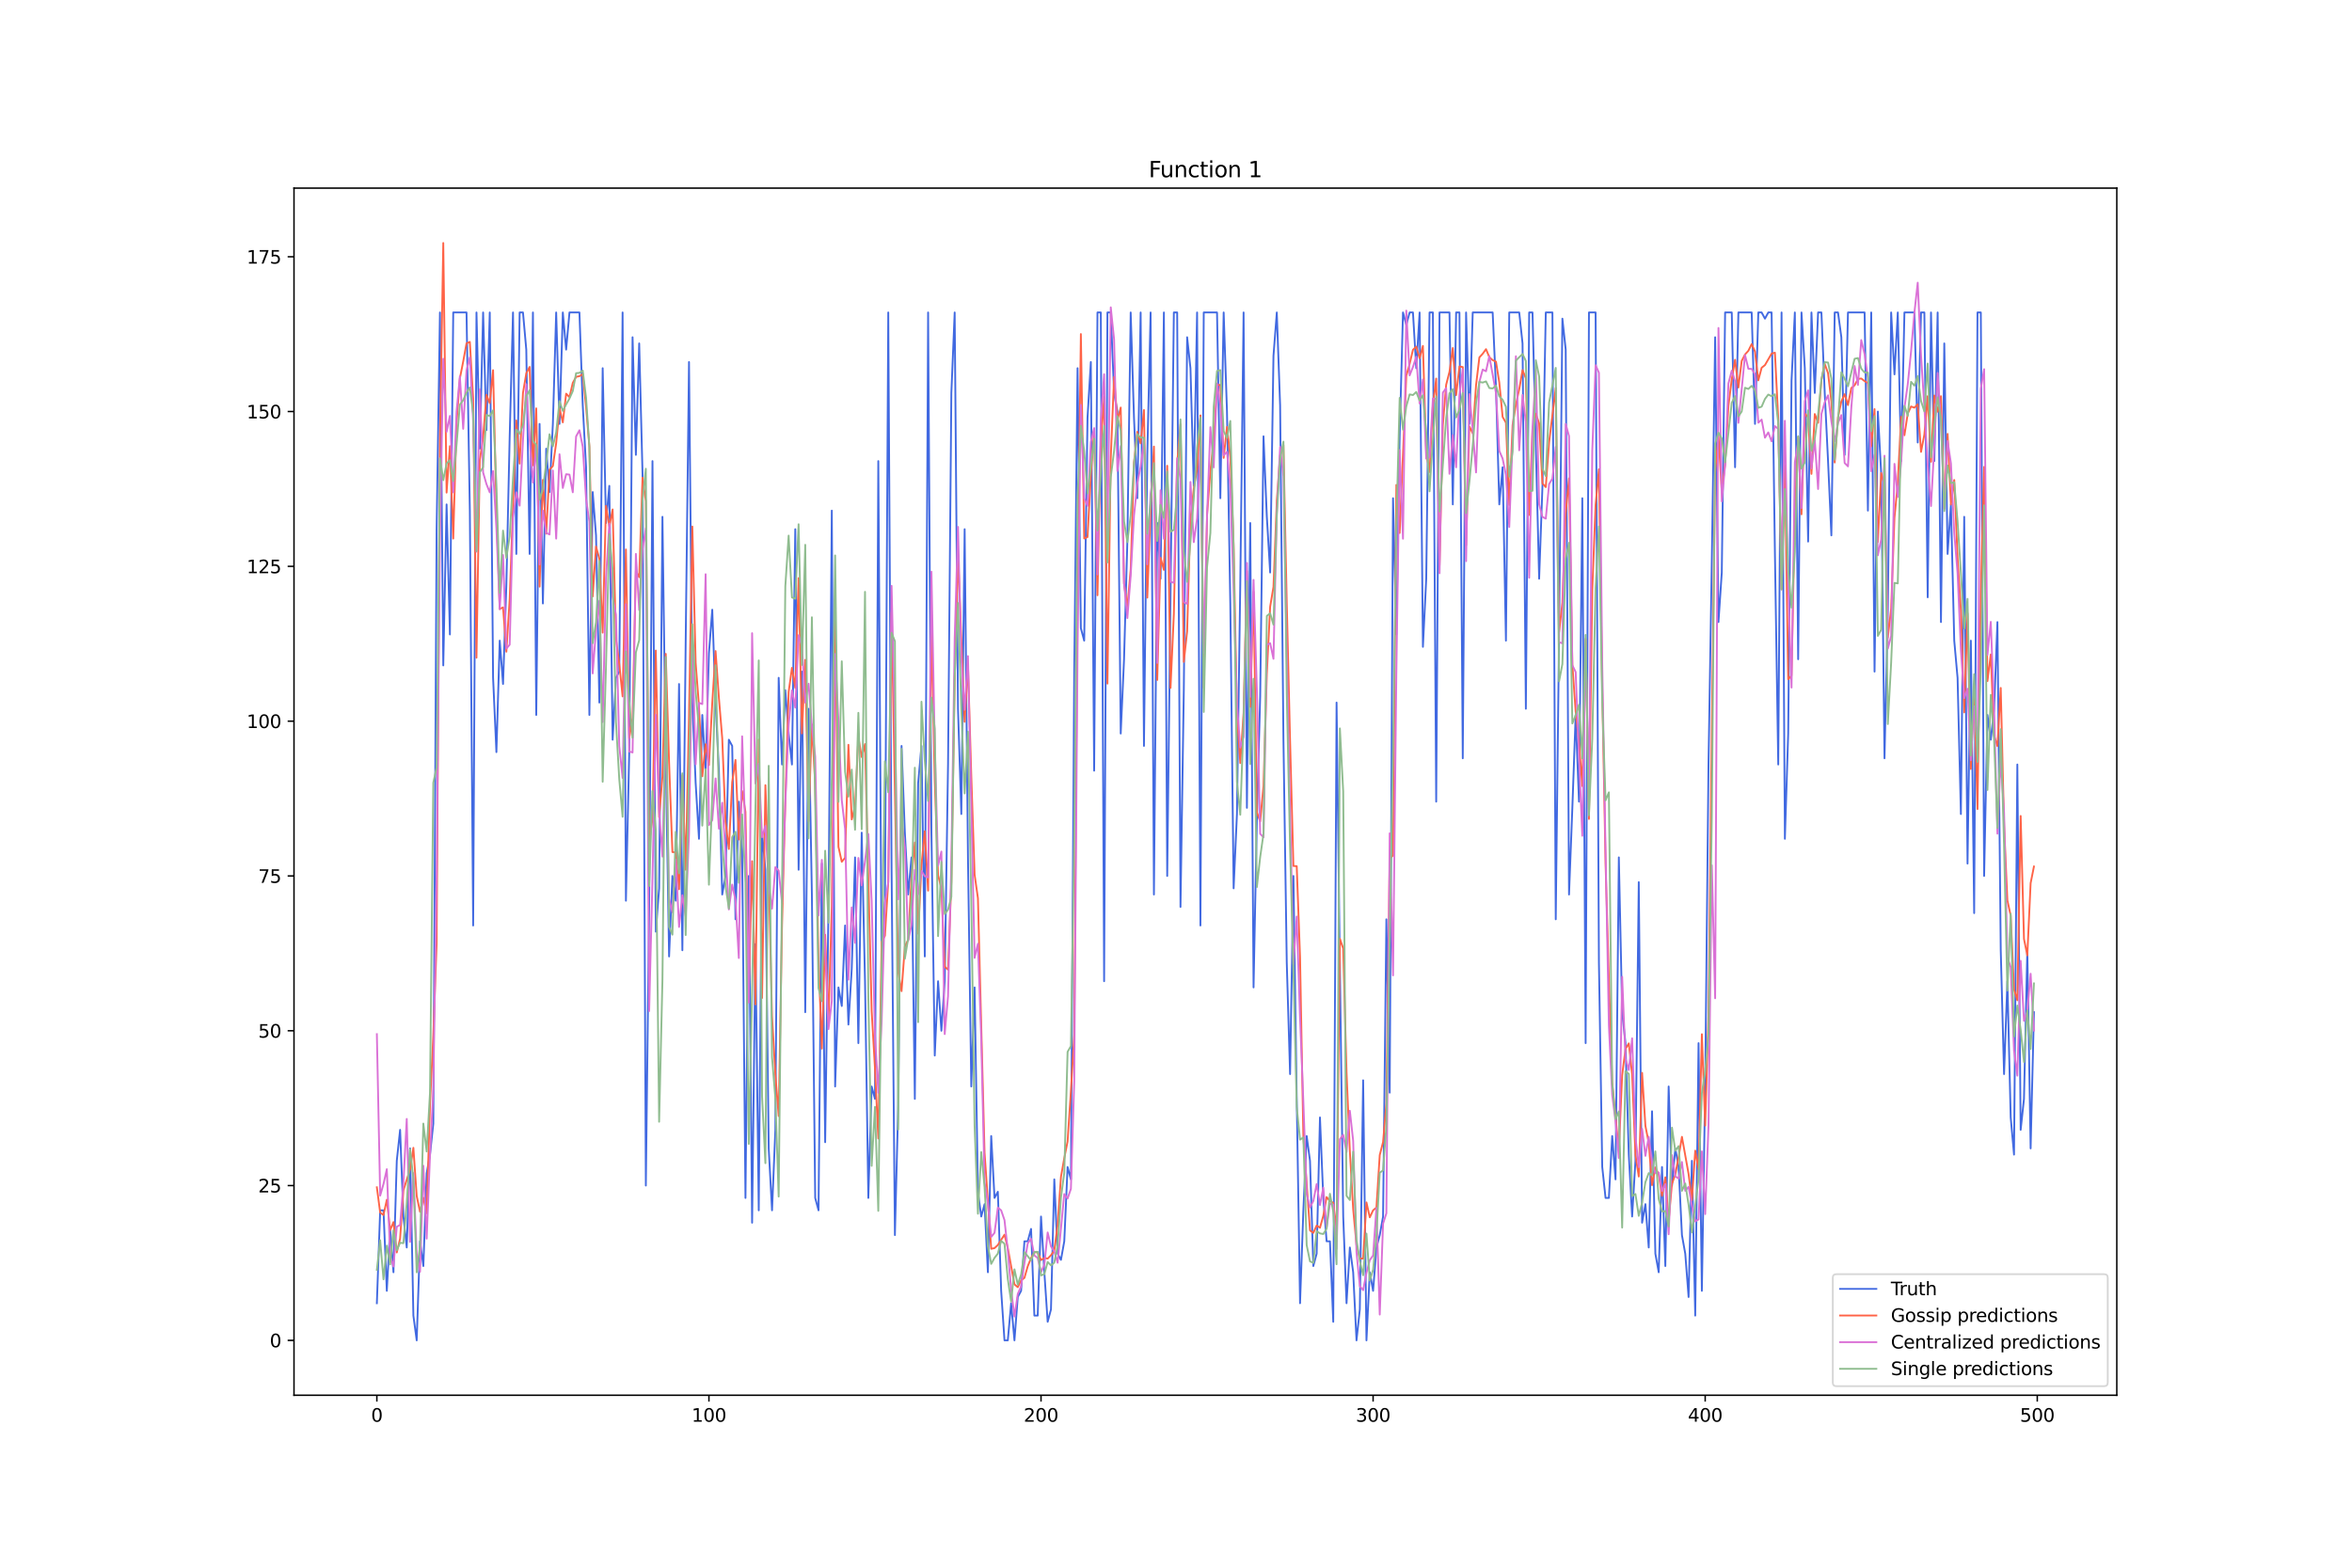 <?xml version="1.0" encoding="utf-8" standalone="no"?>
<!DOCTYPE svg PUBLIC "-//W3C//DTD SVG 1.1//EN"
  "http://www.w3.org/Graphics/SVG/1.1/DTD/svg11.dtd">
<svg xmlns:xlink="http://www.w3.org/1999/xlink" width="1296pt" height="864pt" viewBox="0 0 1296 864" xmlns="http://www.w3.org/2000/svg" version="1.1">
 <defs>
  <style type="text/css">*{stroke-linejoin: round; stroke-linecap: butt}</style>
 </defs>
 <g id="figure_1">
  <g id="patch_1">
   <path d="M 0 864 
L 1296 864 
L 1296 0 
L 0 0 
z
" style="fill: #ffffff"/>
  </g>
  <g id="axes_1">
   <g id="patch_2">
    <path d="M 162 768.96 
L 1166.4 768.96 
L 1166.4 103.68 
L 162 103.68 
z
" style="fill: #ffffff"/>
   </g>
   <g id="matplotlib.axis_1">
    <g id="xtick_1">
     <g id="line2d_1">
      <defs>
       <path id="m2aee70e9f2" d="M 0 0 
L 0 3.5 
" style="stroke: #000000; stroke-width: 0.8"/>
      </defs>
      <g>
       <use xlink:href="#m2aee70e9f2" x="207.655" y="768.96" style="stroke: #000000; stroke-width: 0.8"/>
      </g>
     </g>
     <g id="text_1">
      <!-- 0 -->
      <g transform="translate(204.473 783.558) scale(0.1 -0.1)">
       <defs>
        <path id="DejaVuSans-30" d="M 2034 4250 
Q 1547 4250 1301 3770 
Q 1056 3291 1056 2328 
Q 1056 1369 1301 889 
Q 1547 409 2034 409 
Q 2525 409 2770 889 
Q 3016 1369 3016 2328 
Q 3016 3291 2770 3770 
Q 2525 4250 2034 4250 
z
M 2034 4750 
Q 2819 4750 3233 4129 
Q 3647 3509 3647 2328 
Q 3647 1150 3233 529 
Q 2819 -91 2034 -91 
Q 1250 -91 836 529 
Q 422 1150 422 2328 
Q 422 3509 836 4129 
Q 1250 4750 2034 4750 
z
" transform="scale(0.016)"/>
       </defs>
       <use xlink:href="#DejaVuSans-30"/>
      </g>
     </g>
    </g>
    <g id="xtick_2">
     <g id="line2d_2">
      <g>
       <use xlink:href="#m2aee70e9f2" x="390.639" y="768.96" style="stroke: #000000; stroke-width: 0.8"/>
      </g>
     </g>
     <g id="text_2">
      <!-- 100 -->
      <g transform="translate(381.095 783.558) scale(0.1 -0.1)">
       <defs>
        <path id="DejaVuSans-31" d="M 794 531 
L 1825 531 
L 1825 4091 
L 703 3866 
L 703 4441 
L 1819 4666 
L 2450 4666 
L 2450 531 
L 3481 531 
L 3481 0 
L 794 0 
L 794 531 
z
" transform="scale(0.016)"/>
       </defs>
       <use xlink:href="#DejaVuSans-31"/>
       <use xlink:href="#DejaVuSans-30" x="63.623"/>
       <use xlink:href="#DejaVuSans-30" x="127.246"/>
      </g>
     </g>
    </g>
    <g id="xtick_3">
     <g id="line2d_3">
      <g>
       <use xlink:href="#m2aee70e9f2" x="573.623" y="768.96" style="stroke: #000000; stroke-width: 0.8"/>
      </g>
     </g>
     <g id="text_3">
      <!-- 200 -->
      <g transform="translate(564.079 783.558) scale(0.1 -0.1)">
       <defs>
        <path id="DejaVuSans-32" d="M 1228 531 
L 3431 531 
L 3431 0 
L 469 0 
L 469 531 
Q 828 903 1448 1529 
Q 2069 2156 2228 2338 
Q 2531 2678 2651 2914 
Q 2772 3150 2772 3378 
Q 2772 3750 2511 3984 
Q 2250 4219 1831 4219 
Q 1534 4219 1204 4116 
Q 875 4013 500 3803 
L 500 4441 
Q 881 4594 1212 4672 
Q 1544 4750 1819 4750 
Q 2544 4750 2975 4387 
Q 3406 4025 3406 3419 
Q 3406 3131 3298 2873 
Q 3191 2616 2906 2266 
Q 2828 2175 2409 1742 
Q 1991 1309 1228 531 
z
" transform="scale(0.016)"/>
       </defs>
       <use xlink:href="#DejaVuSans-32"/>
       <use xlink:href="#DejaVuSans-30" x="63.623"/>
       <use xlink:href="#DejaVuSans-30" x="127.246"/>
      </g>
     </g>
    </g>
    <g id="xtick_4">
     <g id="line2d_4">
      <g>
       <use xlink:href="#m2aee70e9f2" x="756.607" y="768.96" style="stroke: #000000; stroke-width: 0.8"/>
      </g>
     </g>
     <g id="text_4">
      <!-- 300 -->
      <g transform="translate(747.063 783.558) scale(0.1 -0.1)">
       <defs>
        <path id="DejaVuSans-33" d="M 2597 2516 
Q 3050 2419 3304 2112 
Q 3559 1806 3559 1356 
Q 3559 666 3084 287 
Q 2609 -91 1734 -91 
Q 1441 -91 1130 -33 
Q 819 25 488 141 
L 488 750 
Q 750 597 1062 519 
Q 1375 441 1716 441 
Q 2309 441 2620 675 
Q 2931 909 2931 1356 
Q 2931 1769 2642 2001 
Q 2353 2234 1838 2234 
L 1294 2234 
L 1294 2753 
L 1863 2753 
Q 2328 2753 2575 2939 
Q 2822 3125 2822 3475 
Q 2822 3834 2567 4026 
Q 2313 4219 1838 4219 
Q 1578 4219 1281 4162 
Q 984 4106 628 3988 
L 628 4550 
Q 988 4650 1302 4700 
Q 1616 4750 1894 4750 
Q 2613 4750 3031 4423 
Q 3450 4097 3450 3541 
Q 3450 3153 3228 2886 
Q 3006 2619 2597 2516 
z
" transform="scale(0.016)"/>
       </defs>
       <use xlink:href="#DejaVuSans-33"/>
       <use xlink:href="#DejaVuSans-30" x="63.623"/>
       <use xlink:href="#DejaVuSans-30" x="127.246"/>
      </g>
     </g>
    </g>
    <g id="xtick_5">
     <g id="line2d_5">
      <g>
       <use xlink:href="#m2aee70e9f2" x="939.591" y="768.96" style="stroke: #000000; stroke-width: 0.8"/>
      </g>
     </g>
     <g id="text_5">
      <!-- 400 -->
      <g transform="translate(930.047 783.558) scale(0.1 -0.1)">
       <defs>
        <path id="DejaVuSans-34" d="M 2419 4116 
L 825 1625 
L 2419 1625 
L 2419 4116 
z
M 2253 4666 
L 3047 4666 
L 3047 1625 
L 3713 1625 
L 3713 1100 
L 3047 1100 
L 3047 0 
L 2419 0 
L 2419 1100 
L 313 1100 
L 313 1709 
L 2253 4666 
z
" transform="scale(0.016)"/>
       </defs>
       <use xlink:href="#DejaVuSans-34"/>
       <use xlink:href="#DejaVuSans-30" x="63.623"/>
       <use xlink:href="#DejaVuSans-30" x="127.246"/>
      </g>
     </g>
    </g>
    <g id="xtick_6">
     <g id="line2d_6">
      <g>
       <use xlink:href="#m2aee70e9f2" x="1122.575" y="768.96" style="stroke: #000000; stroke-width: 0.8"/>
      </g>
     </g>
     <g id="text_6">
      <!-- 500 -->
      <g transform="translate(1113.032 783.558) scale(0.1 -0.1)">
       <defs>
        <path id="DejaVuSans-35" d="M 691 4666 
L 3169 4666 
L 3169 4134 
L 1269 4134 
L 1269 2991 
Q 1406 3038 1543 3061 
Q 1681 3084 1819 3084 
Q 2600 3084 3056 2656 
Q 3513 2228 3513 1497 
Q 3513 744 3044 326 
Q 2575 -91 1722 -91 
Q 1428 -91 1123 -41 
Q 819 9 494 109 
L 494 744 
Q 775 591 1075 516 
Q 1375 441 1709 441 
Q 2250 441 2565 725 
Q 2881 1009 2881 1497 
Q 2881 1984 2565 2268 
Q 2250 2553 1709 2553 
Q 1456 2553 1204 2497 
Q 953 2441 691 2322 
L 691 4666 
z
" transform="scale(0.016)"/>
       </defs>
       <use xlink:href="#DejaVuSans-35"/>
       <use xlink:href="#DejaVuSans-30" x="63.623"/>
       <use xlink:href="#DejaVuSans-30" x="127.246"/>
      </g>
     </g>
    </g>
   </g>
   <g id="matplotlib.axis_2">
    <g id="ytick_1">
     <g id="line2d_7">
      <defs>
       <path id="m7f11274e1b" d="M 0 0 
L -3.5 0 
" style="stroke: #000000; stroke-width: 0.8"/>
      </defs>
      <g>
       <use xlink:href="#m7f11274e1b" x="162" y="738.72" style="stroke: #000000; stroke-width: 0.8"/>
      </g>
     </g>
     <g id="text_7">
      <!-- 0 -->
      <g transform="translate(148.637 742.519) scale(0.1 -0.1)">
       <use xlink:href="#DejaVuSans-30"/>
      </g>
     </g>
    </g>
    <g id="ytick_2">
     <g id="line2d_8">
      <g>
       <use xlink:href="#m7f11274e1b" x="162" y="653.402" style="stroke: #000000; stroke-width: 0.8"/>
      </g>
     </g>
     <g id="text_8">
      <!-- 25 -->
      <g transform="translate(142.275 657.201) scale(0.1 -0.1)">
       <use xlink:href="#DejaVuSans-32"/>
       <use xlink:href="#DejaVuSans-35" x="63.623"/>
      </g>
     </g>
    </g>
    <g id="ytick_3">
     <g id="line2d_9">
      <g>
       <use xlink:href="#m7f11274e1b" x="162" y="568.084" style="stroke: #000000; stroke-width: 0.8"/>
      </g>
     </g>
     <g id="text_9">
      <!-- 50 -->
      <g transform="translate(142.275 571.883) scale(0.1 -0.1)">
       <use xlink:href="#DejaVuSans-35"/>
       <use xlink:href="#DejaVuSans-30" x="63.623"/>
      </g>
     </g>
    </g>
    <g id="ytick_4">
     <g id="line2d_10">
      <g>
       <use xlink:href="#m7f11274e1b" x="162" y="482.766" style="stroke: #000000; stroke-width: 0.8"/>
      </g>
     </g>
     <g id="text_10">
      <!-- 75 -->
      <g transform="translate(142.275 486.565) scale(0.1 -0.1)">
       <defs>
        <path id="DejaVuSans-37" d="M 525 4666 
L 3525 4666 
L 3525 4397 
L 1831 0 
L 1172 0 
L 2766 4134 
L 525 4134 
L 525 4666 
z
" transform="scale(0.016)"/>
       </defs>
       <use xlink:href="#DejaVuSans-37"/>
       <use xlink:href="#DejaVuSans-35" x="63.623"/>
      </g>
     </g>
    </g>
    <g id="ytick_5">
     <g id="line2d_11">
      <g>
       <use xlink:href="#m7f11274e1b" x="162" y="397.448" style="stroke: #000000; stroke-width: 0.8"/>
      </g>
     </g>
     <g id="text_11">
      <!-- 100 -->
      <g transform="translate(135.912 401.247) scale(0.1 -0.1)">
       <use xlink:href="#DejaVuSans-31"/>
       <use xlink:href="#DejaVuSans-30" x="63.623"/>
       <use xlink:href="#DejaVuSans-30" x="127.246"/>
      </g>
     </g>
    </g>
    <g id="ytick_6">
     <g id="line2d_12">
      <g>
       <use xlink:href="#m7f11274e1b" x="162" y="312.129" style="stroke: #000000; stroke-width: 0.8"/>
      </g>
     </g>
     <g id="text_12">
      <!-- 125 -->
      <g transform="translate(135.912 315.929) scale(0.1 -0.1)">
       <use xlink:href="#DejaVuSans-31"/>
       <use xlink:href="#DejaVuSans-32" x="63.623"/>
       <use xlink:href="#DejaVuSans-35" x="127.246"/>
      </g>
     </g>
    </g>
    <g id="ytick_7">
     <g id="line2d_13">
      <g>
       <use xlink:href="#m7f11274e1b" x="162" y="226.811" style="stroke: #000000; stroke-width: 0.8"/>
      </g>
     </g>
     <g id="text_13">
      <!-- 150 -->
      <g transform="translate(135.912 230.611) scale(0.1 -0.1)">
       <use xlink:href="#DejaVuSans-31"/>
       <use xlink:href="#DejaVuSans-35" x="63.623"/>
       <use xlink:href="#DejaVuSans-30" x="127.246"/>
      </g>
     </g>
    </g>
    <g id="ytick_8">
     <g id="line2d_14">
      <g>
       <use xlink:href="#m7f11274e1b" x="162" y="141.493" style="stroke: #000000; stroke-width: 0.8"/>
      </g>
     </g>
     <g id="text_14">
      <!-- 175 -->
      <g transform="translate(135.912 145.293) scale(0.1 -0.1)">
       <use xlink:href="#DejaVuSans-31"/>
       <use xlink:href="#DejaVuSans-37" x="63.623"/>
       <use xlink:href="#DejaVuSans-35" x="127.246"/>
      </g>
     </g>
    </g>
   </g>
   <g id="line2d_15">
    <path d="M 207.655 718.244 
L 209.484 667.053 
L 211.314 667.053 
L 213.144 711.418 
L 214.974 677.291 
L 216.804 701.18 
L 218.634 639.751 
L 220.463 622.687 
L 222.293 670.466 
L 224.123 687.529 
L 225.953 632.926 
L 227.783 725.069 
L 229.613 738.72 
L 231.442 684.116 
L 233.272 697.767 
L 235.102 646.576 
L 236.932 636.338 
L 238.762 619.275 
L 240.592 291.653 
L 242.422 172.208 
L 244.251 366.733 
L 246.081 278.002 
L 247.911 349.669 
L 249.741 172.208 
L 257.06 172.208 
L 258.89 281.415 
L 260.72 510.067 
L 262.55 172.208 
L 264.38 247.288 
L 266.209 172.208 
L 268.039 237.05 
L 269.869 172.208 
L 271.699 373.559 
L 273.529 414.511 
L 275.359 353.082 
L 277.189 376.971 
L 279.018 322.368 
L 280.848 240.462 
L 282.678 172.208 
L 284.508 305.304 
L 286.338 172.208 
L 288.168 172.208 
L 289.997 192.684 
L 291.827 305.304 
L 293.657 172.208 
L 295.487 394.035 
L 297.317 233.637 
L 299.147 332.606 
L 300.976 247.288 
L 302.806 271.177 
L 304.636 233.637 
L 306.466 172.208 
L 308.296 233.637 
L 310.126 172.208 
L 311.956 192.684 
L 313.785 172.208 
L 319.275 172.208 
L 321.105 223.399 
L 322.935 257.526 
L 324.764 394.035 
L 326.594 271.177 
L 328.424 295.066 
L 330.254 387.209 
L 332.084 202.922 
L 333.914 288.24 
L 335.743 267.764 
L 337.573 407.686 
L 339.403 373.559 
L 341.233 370.146 
L 343.063 172.208 
L 344.893 496.417 
L 346.723 414.511 
L 348.552 185.859 
L 350.382 250.7 
L 352.212 189.271 
L 354.042 260.939 
L 355.872 653.402 
L 357.702 499.829 
L 359.531 254.113 
L 361.361 513.48 
L 363.191 489.591 
L 365.021 284.828 
L 366.851 417.924 
L 368.681 527.131 
L 370.51 482.766 
L 372.34 496.417 
L 374.17 376.971 
L 376 523.718 
L 377.83 353.082 
L 379.66 199.51 
L 381.489 387.209 
L 383.319 431.575 
L 385.149 462.289 
L 386.979 394.035 
L 388.809 424.749 
L 390.639 359.908 
L 392.469 336.019 
L 394.298 387.209 
L 396.128 424.749 
L 397.958 493.004 
L 399.788 482.766 
L 401.618 407.686 
L 403.448 411.098 
L 405.277 506.655 
L 407.107 441.813 
L 408.937 469.115 
L 410.767 660.227 
L 412.597 482.766 
L 414.427 673.878 
L 416.256 520.306 
L 418.086 667.053 
L 419.916 458.877 
L 421.746 479.353 
L 423.576 632.926 
L 425.406 667.053 
L 427.236 622.687 
L 429.065 373.559 
L 430.895 421.337 
L 432.725 380.384 
L 434.555 404.273 
L 436.385 421.337 
L 438.215 291.653 
L 440.044 479.353 
L 441.874 370.146 
L 443.704 557.846 
L 445.534 390.622 
L 447.364 493.004 
L 449.194 660.227 
L 451.023 667.053 
L 452.853 475.94 
L 454.683 629.513 
L 456.513 499.829 
L 458.343 281.415 
L 460.173 598.798 
L 462.003 544.195 
L 463.832 554.433 
L 465.662 510.067 
L 467.492 564.671 
L 469.322 533.957 
L 471.152 472.528 
L 472.982 574.909 
L 474.811 458.877 
L 476.641 540.782 
L 478.471 660.227 
L 480.301 598.798 
L 482.131 605.624 
L 483.961 254.113 
L 485.79 530.544 
L 487.62 496.417 
L 489.45 172.208 
L 491.28 479.353 
L 493.11 680.704 
L 494.94 609.036 
L 496.77 411.098 
L 498.599 458.877 
L 500.429 493.004 
L 502.259 472.528 
L 504.089 605.624 
L 505.919 431.575 
L 507.749 411.098 
L 509.578 527.131 
L 511.408 172.208 
L 513.238 458.877 
L 515.068 581.735 
L 516.898 540.782 
L 518.728 568.084 
L 520.557 540.782 
L 522.387 421.337 
L 524.217 216.573 
L 526.047 172.208 
L 527.877 390.622 
L 529.707 448.638 
L 531.536 291.653 
L 533.366 472.528 
L 535.196 598.798 
L 537.026 544.195 
L 538.856 656.815 
L 540.686 670.466 
L 542.516 663.64 
L 544.345 701.18 
L 546.175 626.1 
L 548.005 660.227 
L 549.835 656.815 
L 551.665 711.418 
L 553.495 738.72 
L 555.324 738.72 
L 557.154 718.244 
L 558.984 738.72 
L 560.814 714.831 
L 562.644 711.418 
L 564.474 684.116 
L 566.303 684.116 
L 568.133 677.291 
L 569.963 725.069 
L 571.793 725.069 
L 573.623 670.466 
L 575.453 701.18 
L 577.283 728.482 
L 579.112 721.656 
L 580.942 649.989 
L 582.772 690.942 
L 584.602 694.355 
L 586.432 684.116 
L 588.262 643.164 
L 590.091 649.989 
L 591.921 370.146 
L 593.751 202.922 
L 595.581 346.257 
L 597.411 353.082 
L 599.241 230.224 
L 601.07 199.51 
L 602.9 424.749 
L 604.73 172.208 
L 606.56 172.208 
L 608.39 540.782 
L 610.22 172.208 
L 612.05 172.208 
L 613.879 216.573 
L 615.709 226.811 
L 617.539 404.273 
L 619.369 363.32 
L 621.199 298.479 
L 623.029 172.208 
L 624.858 230.224 
L 626.688 274.59 
L 628.518 172.208 
L 630.348 411.098 
L 632.178 250.7 
L 634.008 172.208 
L 635.837 493.004 
L 637.667 288.24 
L 639.497 318.955 
L 641.327 172.208 
L 643.157 482.766 
L 646.817 172.208 
L 648.646 172.208 
L 650.476 499.829 
L 652.306 380.384 
L 654.136 185.859 
L 655.966 202.922 
L 657.796 267.764 
L 659.625 172.208 
L 661.455 510.067 
L 663.285 172.208 
L 670.604 172.208 
L 672.434 274.59 
L 674.264 172.208 
L 676.094 226.811 
L 677.924 332.606 
L 679.754 489.591 
L 681.583 448.638 
L 683.413 322.368 
L 685.243 172.208 
L 687.073 445.226 
L 688.903 288.24 
L 690.733 544.195 
L 692.563 452.051 
L 694.392 383.797 
L 696.222 240.462 
L 698.052 284.828 
L 699.882 315.542 
L 701.712 196.097 
L 703.542 172.208 
L 705.371 223.399 
L 707.201 407.686 
L 709.031 530.544 
L 710.861 591.973 
L 712.691 482.766 
L 714.521 605.624 
L 716.35 718.244 
L 718.18 667.053 
L 720.01 626.1 
L 721.84 639.751 
L 723.67 697.767 
L 725.5 690.942 
L 727.33 615.862 
L 729.159 660.227 
L 730.989 684.116 
L 732.819 684.116 
L 734.649 728.482 
L 736.479 387.209 
L 738.309 533.957 
L 740.138 670.466 
L 741.968 718.244 
L 743.798 687.529 
L 745.628 701.18 
L 747.458 738.72 
L 749.288 721.656 
L 751.117 595.386 
L 752.947 738.72 
L 754.777 701.18 
L 756.607 711.418 
L 758.437 687.529 
L 760.267 680.704 
L 762.097 670.466 
L 763.926 506.655 
L 765.756 602.211 
L 767.586 274.59 
L 769.416 349.669 
L 771.246 240.462 
L 773.076 172.208 
L 774.905 179.033 
L 776.735 172.208 
L 778.565 172.208 
L 780.395 202.922 
L 782.225 172.208 
L 784.055 356.495 
L 785.884 318.955 
L 787.714 172.208 
L 789.544 172.208 
L 791.374 441.813 
L 793.204 172.208 
L 798.693 172.208 
L 800.523 278.002 
L 802.353 172.208 
L 804.183 172.208 
L 806.013 417.924 
L 807.843 172.208 
L 809.672 233.637 
L 811.502 172.208 
L 822.481 172.208 
L 824.311 213.16 
L 826.141 278.002 
L 827.971 257.526 
L 829.801 353.082 
L 831.63 172.208 
L 837.12 172.208 
L 838.95 189.271 
L 840.78 390.622 
L 842.61 172.208 
L 844.439 172.208 
L 848.099 318.955 
L 849.929 267.764 
L 851.759 172.208 
L 855.418 172.208 
L 857.248 506.655 
L 859.078 349.669 
L 860.908 175.621 
L 862.738 192.684 
L 864.568 493.004 
L 866.397 445.226 
L 868.227 394.035 
L 870.057 441.813 
L 871.887 274.59 
L 873.717 574.909 
L 875.547 172.208 
L 879.206 172.208 
L 881.036 530.544 
L 882.866 643.164 
L 884.696 660.227 
L 886.526 660.227 
L 888.356 626.1 
L 890.185 649.989 
L 892.015 472.528 
L 893.845 557.846 
L 895.675 574.909 
L 897.505 636.338 
L 899.335 670.466 
L 901.164 639.751 
L 902.994 486.178 
L 904.824 673.878 
L 906.654 663.64 
L 908.484 687.529 
L 910.314 612.449 
L 912.144 690.942 
L 913.973 701.18 
L 915.803 643.164 
L 917.633 697.767 
L 919.463 598.798 
L 921.293 653.402 
L 923.123 632.926 
L 924.952 643.164 
L 926.782 680.704 
L 928.612 690.942 
L 930.442 714.831 
L 932.272 639.751 
L 934.102 725.069 
L 935.931 574.909 
L 937.761 711.418 
L 939.591 598.798 
L 941.421 421.337 
L 943.251 308.717 
L 945.081 185.859 
L 946.911 342.844 
L 948.74 315.542 
L 950.57 172.208 
L 954.23 172.208 
L 956.06 257.526 
L 957.89 172.208 
L 965.209 172.208 
L 967.039 233.637 
L 968.869 172.208 
L 970.698 172.208 
L 972.528 175.621 
L 974.358 172.208 
L 976.188 172.208 
L 978.018 305.304 
L 979.848 421.337 
L 981.678 172.208 
L 983.507 462.289 
L 985.337 404.273 
L 987.167 209.748 
L 988.997 172.208 
L 990.827 363.32 
L 992.657 172.208 
L 994.486 202.922 
L 996.316 298.479 
L 998.146 172.208 
L 999.976 216.573 
L 1001.806 172.208 
L 1003.636 172.208 
L 1005.465 216.573 
L 1007.295 254.113 
L 1009.125 295.066 
L 1010.955 172.208 
L 1012.785 172.208 
L 1014.615 185.859 
L 1016.444 250.7 
L 1018.274 172.208 
L 1027.424 172.208 
L 1029.253 281.415 
L 1031.083 172.208 
L 1032.913 370.146 
L 1034.743 226.811 
L 1036.573 260.939 
L 1038.403 417.924 
L 1040.232 336.019 
L 1042.062 172.208 
L 1043.892 206.335 
L 1045.722 172.208 
L 1047.552 254.113 
L 1049.382 172.208 
L 1054.871 172.208 
L 1056.701 243.875 
L 1058.531 172.208 
L 1060.361 172.208 
L 1062.191 329.193 
L 1064.02 172.208 
L 1065.85 254.113 
L 1067.68 172.208 
L 1069.51 342.844 
L 1071.34 189.271 
L 1073.17 305.304 
L 1074.999 278.002 
L 1076.829 353.082 
L 1078.659 373.559 
L 1080.489 448.638 
L 1082.319 284.828 
L 1084.149 475.94 
L 1085.978 353.082 
L 1087.808 503.242 
L 1089.638 172.208 
L 1091.468 172.208 
L 1093.298 482.766 
L 1095.128 394.035 
L 1096.958 407.686 
L 1098.787 390.622 
L 1100.617 342.844 
L 1102.447 523.718 
L 1104.277 591.973 
L 1106.107 540.782 
L 1107.937 615.862 
L 1109.766 636.338 
L 1111.596 421.337 
L 1113.426 622.687 
L 1115.256 605.624 
L 1117.086 523.718 
L 1118.916 632.926 
L 1120.745 557.846 
L 1120.745 557.846 
" clip-path="url(#p5cee9fe322)" style="fill: none; stroke: #4169e1; stroke-linecap: square"/>
   </g>
   <g id="line2d_16">
    <path d="M 207.655 654.346 
L 209.484 668.296 
L 211.314 669.638 
L 213.144 661.204 
L 214.974 677.982 
L 216.804 673.535 
L 218.634 690.275 
L 220.463 682.608 
L 222.293 656.005 
L 225.953 644.421 
L 227.783 632.585 
L 229.613 659.143 
L 231.442 667.845 
L 233.272 660.08 
L 235.102 668.689 
L 236.932 608.924 
L 238.762 570.387 
L 240.592 520.215 
L 242.422 242.42 
L 244.251 133.92 
L 246.081 271.491 
L 247.911 245.857 
L 249.741 296.82 
L 251.571 233.38 
L 253.401 208.552 
L 255.23 199.245 
L 257.06 189.224 
L 258.89 188.432 
L 260.72 219.581 
L 262.55 362.484 
L 264.38 253.38 
L 266.209 241.453 
L 268.039 217.596 
L 269.869 222.174 
L 271.699 204.014 
L 273.529 280.368 
L 275.359 335.657 
L 277.189 334.746 
L 279.018 359.173 
L 280.848 330.119 
L 282.678 278.835 
L 284.508 231.721 
L 286.338 255.524 
L 288.168 216.58 
L 289.997 205.744 
L 291.827 202.215 
L 293.657 256.464 
L 295.487 225.055 
L 297.317 323.325 
L 299.147 264.485 
L 300.976 294.126 
L 302.806 258.865 
L 304.636 256.842 
L 306.466 244.255 
L 308.296 224.946 
L 310.126 232.778 
L 311.956 216.962 
L 313.785 218.873 
L 315.615 211.02 
L 317.445 207.68 
L 319.275 207.31 
L 321.105 206.168 
L 322.935 224.209 
L 324.764 246.1 
L 326.594 328.698 
L 328.424 301.205 
L 330.254 307.954 
L 332.084 348.66 
L 333.914 278.81 
L 335.743 290.175 
L 337.573 280.754 
L 339.403 352.023 
L 341.233 365.954 
L 343.063 383.825 
L 344.893 302.837 
L 346.723 406.727 
L 348.552 395.734 
L 350.382 314.745 
L 352.212 318.12 
L 354.042 263.273 
L 355.872 276.227 
L 357.702 464.079 
L 359.531 451.246 
L 361.361 358.524 
L 363.191 450.35 
L 365.021 427.914 
L 366.851 360.363 
L 368.681 420.21 
L 370.51 469.598 
L 372.34 469.785 
L 374.17 490.096 
L 376 427.29 
L 377.83 479.353 
L 379.66 394.591 
L 381.489 290.186 
L 383.319 365.393 
L 385.149 388.991 
L 386.979 427.852 
L 388.809 410.142 
L 390.639 421.708 
L 392.469 387.395 
L 394.298 358.821 
L 396.128 384.551 
L 397.958 406.811 
L 399.788 452.883 
L 401.618 467.913 
L 403.448 430.991 
L 405.277 418.84 
L 407.107 462.681 
L 408.937 435.969 
L 410.767 447.474 
L 412.597 545.615 
L 414.427 474.621 
L 416.256 553.505 
L 418.086 407.631 
L 419.916 550.016 
L 421.746 432.732 
L 423.576 482.795 
L 425.406 560.135 
L 427.236 591.947 
L 429.065 615.088 
L 430.895 510.207 
L 432.725 441.335 
L 434.555 381.338 
L 436.385 368.075 
L 438.215 379.152 
L 440.044 318.612 
L 441.874 404.211 
L 443.704 363.616 
L 445.534 452.622 
L 447.364 399.31 
L 449.194 432.283 
L 451.023 529.056 
L 452.853 577.926 
L 454.683 515.177 
L 456.513 563.298 
L 458.343 499.478 
L 460.173 341.725 
L 462.003 466.725 
L 463.832 474.943 
L 465.662 472.754 
L 467.492 410.478 
L 469.322 451.616 
L 471.152 443.978 
L 472.982 406.282 
L 474.811 417.218 
L 476.641 410.068 
L 480.301 557.187 
L 482.131 588.84 
L 483.961 627.454 
L 485.79 519.121 
L 487.62 515.717 
L 489.45 485.836 
L 491.28 337.583 
L 494.94 535.727 
L 496.77 546.268 
L 498.599 521.643 
L 500.429 517.95 
L 502.259 483.323 
L 504.089 464.332 
L 505.919 514.602 
L 507.749 476.796 
L 509.578 458.098 
L 511.408 490.865 
L 513.238 345.683 
L 515.068 430.262 
L 516.898 482.362 
L 518.728 489.641 
L 520.557 532.775 
L 522.387 534.397 
L 524.217 485.739 
L 526.047 375.652 
L 527.877 305.612 
L 531.536 397.827 
L 533.366 366.084 
L 535.196 427.393 
L 537.026 482.055 
L 538.856 495.014 
L 542.516 635.26 
L 546.175 688.252 
L 548.005 687.877 
L 549.835 686.154 
L 553.495 680.462 
L 555.324 687.791 
L 558.984 707.837 
L 560.814 709.408 
L 562.644 705.604 
L 564.474 704.3 
L 566.303 697.885 
L 568.133 693.355 
L 569.963 690.207 
L 571.793 690.177 
L 573.623 694.479 
L 575.453 693.299 
L 577.283 693.663 
L 579.112 691.79 
L 580.942 689.184 
L 582.772 675.054 
L 584.602 648.608 
L 586.432 638.298 
L 588.262 629.067 
L 590.091 601.336 
L 591.921 570.271 
L 593.751 322.22 
L 595.581 184.098 
L 597.411 296.782 
L 599.241 296.002 
L 601.07 261.479 
L 602.9 237.459 
L 604.73 328.069 
L 606.56 243.37 
L 608.39 218.538 
L 610.22 376.758 
L 612.05 252.382 
L 613.879 207.721 
L 615.709 231.698 
L 617.539 224.61 
L 619.369 321.658 
L 621.199 334.615 
L 623.029 313.752 
L 624.858 254.801 
L 626.688 237.94 
L 628.518 244.369 
L 630.348 225.978 
L 632.178 329.373 
L 634.008 281.646 
L 635.837 246.111 
L 637.667 374.751 
L 639.497 307.383 
L 641.327 314.087 
L 643.157 256.696 
L 644.987 379.139 
L 646.817 338.432 
L 648.646 255.122 
L 650.476 233.907 
L 652.306 364.778 
L 654.136 347.896 
L 655.966 286.42 
L 657.796 269.257 
L 659.625 258.379 
L 661.455 228.928 
L 663.285 379.02 
L 665.115 283.867 
L 666.945 259.735 
L 668.775 242.625 
L 670.604 212.267 
L 672.434 212.117 
L 674.264 252.366 
L 676.094 235.298 
L 677.924 251.886 
L 679.754 300.153 
L 681.583 392.625 
L 683.413 420.554 
L 685.243 392.756 
L 687.073 314.703 
L 688.903 389.602 
L 690.733 326.134 
L 692.563 447.679 
L 694.392 452.71 
L 696.222 433.06 
L 698.052 371.435 
L 699.882 334.371 
L 701.712 323.452 
L 703.542 275.92 
L 705.371 250.982 
L 707.201 245.357 
L 709.031 332.3 
L 710.861 408.314 
L 712.691 477.256 
L 714.521 477.381 
L 716.35 527.601 
L 718.18 626.791 
L 721.84 678.143 
L 723.67 679.483 
L 725.5 675.436 
L 727.33 676.655 
L 729.159 670.078 
L 730.989 659.722 
L 732.819 661.998 
L 734.649 662.845 
L 736.479 677.912 
L 738.309 517.405 
L 740.138 522.733 
L 741.968 590.916 
L 743.798 634.497 
L 745.628 666.351 
L 747.458 686.246 
L 749.288 693.481 
L 751.117 693.687 
L 752.947 662.679 
L 754.777 670.908 
L 756.607 667.044 
L 758.437 665.489 
L 760.267 636.581 
L 762.097 629.412 
L 763.926 608.102 
L 765.756 473.229 
L 767.586 471.459 
L 769.416 267.253 
L 771.246 293.759 
L 774.905 207.02 
L 776.735 200.596 
L 778.565 192.777 
L 780.395 191.037 
L 782.225 197.409 
L 784.055 190.645 
L 785.884 248.989 
L 787.714 260.194 
L 789.544 223.226 
L 791.374 208.64 
L 793.204 311.591 
L 795.034 234.321 
L 796.864 212.057 
L 798.693 204.918 
L 800.523 191.8 
L 802.353 217.755 
L 804.183 201.966 
L 806.013 202.276 
L 807.843 300.453 
L 809.672 235.006 
L 811.502 238.816 
L 813.332 212.311 
L 815.162 196.982 
L 816.992 194.97 
L 818.822 192.423 
L 820.651 196.858 
L 822.481 198.478 
L 824.311 199.327 
L 826.141 210.783 
L 827.971 229.779 
L 829.801 232.957 
L 831.63 278.334 
L 833.46 234.288 
L 835.29 223.014 
L 837.12 214.47 
L 838.95 204.013 
L 840.78 208.442 
L 842.61 283.803 
L 844.439 236.442 
L 846.269 228.016 
L 848.099 233.332 
L 849.929 266.468 
L 851.759 268.461 
L 853.589 243.644 
L 857.248 213.8 
L 859.078 348.385 
L 860.908 332.11 
L 862.738 282.851 
L 864.568 263.619 
L 866.397 366.091 
L 868.227 392.164 
L 870.057 408.961 
L 871.887 433.228 
L 873.717 352.047 
L 875.547 451.356 
L 877.377 324.994 
L 879.206 278.249 
L 881.036 258.608 
L 882.866 379.87 
L 884.696 476.161 
L 886.526 539.244 
L 888.356 596.395 
L 892.015 634.153 
L 893.845 592.526 
L 895.675 578.135 
L 897.505 575.046 
L 899.335 592.074 
L 901.164 636.578 
L 902.994 648.417 
L 904.824 591.28 
L 906.654 620.484 
L 908.484 629.899 
L 910.314 653.179 
L 912.144 643.41 
L 913.973 647.253 
L 915.803 659.07 
L 917.633 648.823 
L 919.463 672.86 
L 921.293 652.35 
L 923.123 647.3 
L 924.952 637.571 
L 926.782 626.538 
L 930.442 647.01 
L 932.272 661.473 
L 934.102 634.157 
L 935.931 644.522 
L 937.761 569.983 
L 939.591 620.394 
L 941.421 559.033 
L 943.251 400.352 
L 945.081 259.995 
L 946.911 239.864 
L 948.74 270.97 
L 950.57 255.766 
L 952.4 223.641 
L 954.23 209.014 
L 956.06 198.29 
L 957.89 213.586 
L 959.719 198.878 
L 961.549 195.35 
L 963.379 193.331 
L 965.209 189.64 
L 967.039 193.745 
L 968.869 209.641 
L 970.698 202.675 
L 972.528 201.217 
L 976.188 194.856 
L 978.018 194.373 
L 979.848 230.843 
L 981.678 324.779 
L 983.507 256.288 
L 985.337 374.377 
L 987.167 372.312 
L 988.997 283.451 
L 990.827 240.878 
L 992.657 283.445 
L 994.486 227.88 
L 996.316 230.082 
L 998.146 261.189 
L 999.976 228.179 
L 1001.806 233.018 
L 1003.636 209.405 
L 1005.465 200.557 
L 1007.295 205.682 
L 1009.125 221.278 
L 1010.955 254.904 
L 1012.785 229.894 
L 1014.615 221.265 
L 1016.444 217.241 
L 1018.274 223.261 
L 1020.104 213.878 
L 1021.934 212.327 
L 1023.764 208.835 
L 1025.594 208.607 
L 1027.424 210.037 
L 1029.253 211.122 
L 1031.083 246.017 
L 1032.913 225.469 
L 1034.743 298.716 
L 1036.573 260.711 
L 1038.403 267.619 
L 1040.232 351.377 
L 1042.062 335.411 
L 1043.892 285.359 
L 1045.722 266.119 
L 1047.552 229.686 
L 1049.382 239.887 
L 1051.211 227.892 
L 1053.041 224.025 
L 1054.871 224.683 
L 1056.701 222.774 
L 1058.531 249.047 
L 1060.361 239.504 
L 1062.191 218.352 
L 1064.02 254.515 
L 1065.85 217.964 
L 1067.68 226.932 
L 1069.51 218.348 
L 1071.34 280.237 
L 1073.17 239.13 
L 1074.999 278.055 
L 1076.829 264.526 
L 1078.659 307.18 
L 1080.489 336.595 
L 1082.319 392.639 
L 1084.149 338.032 
L 1085.978 423.805 
L 1087.808 377.606 
L 1089.638 445.904 
L 1091.468 325.825 
L 1093.298 257.296 
L 1095.128 375.38 
L 1096.958 360.669 
L 1098.787 405.405 
L 1100.617 411.2 
L 1102.447 379.14 
L 1104.277 454.48 
L 1106.107 496.175 
L 1107.937 504.671 
L 1109.766 545.222 
L 1111.596 551.291 
L 1113.426 449.695 
L 1115.256 517.467 
L 1117.086 526.538 
L 1118.916 486.722 
L 1120.745 477.561 
L 1120.745 477.561 
" clip-path="url(#p5cee9fe322)" style="fill: none; stroke: #ff6347; stroke-linecap: square"/>
   </g>
   <g id="line2d_17">
    <path d="M 207.655 569.934 
L 209.484 658.941 
L 211.314 652.534 
L 213.144 644.374 
L 214.974 692.302 
L 216.804 698.042 
L 218.634 676.121 
L 220.463 675.09 
L 222.293 651.779 
L 224.123 616.68 
L 225.953 684.452 
L 227.783 646.533 
L 229.613 691.02 
L 231.442 700.91 
L 233.272 642.444 
L 235.102 682.66 
L 236.932 637.008 
L 238.762 600.172 
L 240.592 480.429 
L 242.422 298.317 
L 244.251 197.723 
L 246.081 237.991 
L 247.911 229.222 
L 249.741 271.372 
L 251.571 226.887 
L 253.401 207.444 
L 255.23 236.36 
L 257.06 204.058 
L 258.89 196.944 
L 260.72 232.134 
L 262.55 304.047 
L 264.38 214.559 
L 266.209 260.392 
L 268.039 266.783 
L 269.869 271.362 
L 271.699 259.617 
L 273.529 291.154 
L 275.359 335.742 
L 277.189 305.876 
L 279.018 357.454 
L 280.848 355.308 
L 282.678 285.248 
L 284.508 271.316 
L 286.338 278.684 
L 288.168 242.658 
L 289.997 211.77 
L 291.827 242.376 
L 293.657 266.019 
L 295.487 245.579 
L 297.317 311.12 
L 299.147 281.422 
L 300.976 293.641 
L 302.806 294.583 
L 304.636 259.308 
L 306.466 296.852 
L 308.296 250.349 
L 310.126 268.938 
L 311.956 261.351 
L 313.785 261.568 
L 315.615 271.326 
L 317.445 240.526 
L 319.275 237.111 
L 321.105 246.179 
L 322.935 275.033 
L 324.764 287.486 
L 326.594 371.139 
L 328.424 346.999 
L 330.254 331.079 
L 332.084 397.947 
L 333.914 318.57 
L 335.743 288.492 
L 337.573 328.956 
L 339.403 338.665 
L 341.233 411.236 
L 343.063 428.755 
L 344.893 333.009 
L 346.723 414.16 
L 348.552 414.724 
L 350.382 305.25 
L 352.212 336.235 
L 354.042 302.748 
L 355.872 291.107 
L 357.702 557.254 
L 359.531 484.226 
L 361.361 394 
L 363.191 446.969 
L 365.021 472.131 
L 366.851 395.498 
L 368.681 495.402 
L 370.51 502.788 
L 372.34 473.755 
L 374.17 510.876 
L 376 493.397 
L 377.83 504.998 
L 379.66 459.506 
L 381.489 352.351 
L 383.319 421.257 
L 385.149 387.351 
L 386.979 388.047 
L 388.809 316.452 
L 390.639 454.747 
L 392.469 452.066 
L 394.298 429.024 
L 396.128 456.712 
L 397.958 442.385 
L 399.788 469.404 
L 401.618 501.229 
L 403.448 487.495 
L 405.277 496.226 
L 407.107 527.998 
L 408.937 405.815 
L 410.767 460.36 
L 412.597 552.557 
L 414.427 348.954 
L 416.256 431.791 
L 418.086 420.875 
L 419.916 461.409 
L 421.746 455.177 
L 423.576 488.112 
L 425.406 500.794 
L 427.236 477.903 
L 429.065 479.833 
L 430.895 497.457 
L 432.725 443.078 
L 434.555 399.68 
L 436.385 380.48 
L 438.215 389.991 
L 440.044 350.05 
L 441.874 355.911 
L 443.704 387.252 
L 445.534 376.799 
L 447.364 399.854 
L 449.194 416.94 
L 451.023 504.549 
L 452.853 473.893 
L 454.683 523.906 
L 456.513 567.181 
L 458.343 551.678 
L 460.173 360.445 
L 462.003 397.317 
L 463.832 440.982 
L 465.662 456.87 
L 467.492 539.938 
L 469.322 500.103 
L 471.152 519.682 
L 472.982 472.839 
L 474.811 487.975 
L 476.641 474.708 
L 478.471 459.616 
L 480.301 496.584 
L 482.131 569.967 
L 483.961 602.279 
L 485.79 563.356 
L 487.62 497.565 
L 489.45 486.28 
L 491.28 322.876 
L 493.11 399.378 
L 494.94 495.669 
L 496.77 451.582 
L 498.599 467.061 
L 500.429 518.407 
L 502.259 509.624 
L 504.089 479.431 
L 505.919 492.883 
L 507.749 480.033 
L 509.578 482.882 
L 511.408 483.575 
L 513.238 315.073 
L 515.068 410.072 
L 516.898 477.048 
L 518.728 469.308 
L 520.557 569.93 
L 522.387 549.042 
L 524.217 475.294 
L 526.047 351.967 
L 527.877 290.39 
L 529.707 363.676 
L 531.536 391.159 
L 533.366 361.606 
L 537.026 527.896 
L 538.856 520.144 
L 540.686 572.568 
L 542.516 651.382 
L 544.345 663.431 
L 546.175 681.72 
L 548.005 679.455 
L 549.835 665.523 
L 551.665 667.065 
L 553.495 672.428 
L 555.324 689.138 
L 557.154 710.657 
L 558.984 725.616 
L 560.814 713.136 
L 562.644 708.908 
L 564.474 696.149 
L 566.303 685.243 
L 568.133 682.734 
L 569.963 691.877 
L 571.793 693.369 
L 573.623 701.11 
L 575.453 697.144 
L 577.283 679.236 
L 579.112 686.912 
L 580.942 689.767 
L 582.772 695.947 
L 586.432 658.091 
L 588.262 660.538 
L 590.091 655.218 
L 591.921 596.004 
L 593.751 357.78 
L 595.581 223.167 
L 597.411 274.651 
L 599.241 278.832 
L 601.07 243.528 
L 602.9 235.926 
L 604.73 316.616 
L 606.56 231.55 
L 608.39 206.271 
L 610.22 297.389 
L 612.05 169.386 
L 613.879 186.994 
L 615.709 259.591 
L 617.539 245.768 
L 619.369 321.242 
L 621.199 340.644 
L 623.029 317.329 
L 624.858 284.224 
L 626.688 266.221 
L 628.518 257.129 
L 630.348 243.028 
L 632.178 311 
L 634.008 271.974 
L 635.837 259.323 
L 637.667 365.349 
L 639.497 270.182 
L 641.327 296.958 
L 643.157 265.721 
L 644.987 320.585 
L 646.817 321.215 
L 648.646 252.54 
L 650.476 264.062 
L 652.306 331.832 
L 654.136 332.817 
L 655.966 265.606 
L 657.796 298.807 
L 659.625 285.666 
L 661.455 246.217 
L 663.285 359.98 
L 665.115 284.37 
L 666.945 235.412 
L 668.775 257.614 
L 670.604 211.329 
L 672.434 223.465 
L 674.264 250.941 
L 676.094 249.047 
L 677.924 268.609 
L 679.754 325.736 
L 681.583 387.669 
L 683.413 411.891 
L 685.243 406.147 
L 687.073 310.23 
L 688.903 384.065 
L 690.733 319.573 
L 692.563 380.028 
L 694.392 459.53 
L 696.222 461.457 
L 698.052 355.424 
L 699.882 354.502 
L 701.712 363.09 
L 703.542 282.617 
L 705.371 246.279 
L 707.201 262.703 
L 709.031 360.43 
L 712.691 531.45 
L 714.521 505.13 
L 716.35 560.732 
L 718.18 607.284 
L 720.01 658.124 
L 721.84 665.43 
L 723.67 661.892 
L 725.5 652.588 
L 727.33 664.123 
L 729.159 654.547 
L 730.989 676.678 
L 732.819 663.361 
L 734.649 663.967 
L 736.479 688.371 
L 738.309 627.831 
L 740.138 625.419 
L 741.968 634.952 
L 743.798 612.175 
L 745.628 628.777 
L 747.458 690.107 
L 749.288 708.835 
L 751.117 711.059 
L 752.947 701.476 
L 754.777 694.513 
L 756.607 691.892 
L 758.437 665.72 
L 760.267 724.495 
L 762.097 674.397 
L 763.926 668.687 
L 765.756 459.258 
L 767.586 537.572 
L 769.416 371.054 
L 771.246 247.999 
L 773.076 296.911 
L 774.905 171.193 
L 776.735 206.896 
L 778.565 202.257 
L 780.395 196.555 
L 782.225 222.358 
L 784.055 209.125 
L 785.884 252.8 
L 787.714 252.057 
L 789.544 219.62 
L 791.374 219.807 
L 793.204 315.955 
L 795.034 216.415 
L 796.864 213.914 
L 798.693 261.142 
L 800.523 239.815 
L 802.353 257.571 
L 804.183 217.609 
L 806.013 203.501 
L 807.843 309.284 
L 809.672 217.173 
L 811.502 236.974 
L 813.332 260.387 
L 815.162 210.485 
L 816.992 203.662 
L 818.822 204.628 
L 820.651 196.237 
L 824.311 216.682 
L 826.141 248.484 
L 827.971 252.718 
L 829.801 261.695 
L 831.63 290.466 
L 835.29 196.341 
L 837.12 248.175 
L 838.95 217.707 
L 840.78 232.616 
L 842.61 318.425 
L 844.439 236.061 
L 846.269 203.918 
L 848.099 278.016 
L 849.929 284.874 
L 851.759 285.854 
L 853.589 266.771 
L 855.418 263.779 
L 857.248 246.307 
L 859.078 353.95 
L 860.908 354.549 
L 862.738 233.66 
L 864.568 240.357 
L 866.397 366.655 
L 868.227 370.379 
L 870.057 417.471 
L 871.887 460.656 
L 873.717 356.662 
L 875.547 436.946 
L 877.377 248.204 
L 879.206 201.27 
L 881.036 205.413 
L 882.866 365.895 
L 884.696 468.955 
L 886.526 565.199 
L 888.356 603.482 
L 890.185 618.052 
L 892.015 638.212 
L 893.845 538.33 
L 895.675 583.408 
L 897.505 589.731 
L 899.335 572.246 
L 901.164 626.264 
L 902.994 643.262 
L 904.824 622.089 
L 906.654 637.038 
L 908.484 626.501 
L 910.314 640.932 
L 912.144 646.614 
L 913.973 646.208 
L 915.803 656.404 
L 917.633 652.606 
L 919.463 680.257 
L 921.293 636.65 
L 923.123 648.341 
L 924.952 649.52 
L 926.782 640.406 
L 928.612 656.292 
L 930.442 654.096 
L 932.272 664.346 
L 934.102 673.185 
L 935.931 672.036 
L 937.761 634.541 
L 939.591 669.119 
L 941.421 620.545 
L 943.251 476.901 
L 945.081 550.182 
L 946.911 180.765 
L 948.74 276.316 
L 950.57 256.385 
L 952.4 211.313 
L 954.23 204.267 
L 956.06 210.192 
L 957.89 233.034 
L 961.549 195.626 
L 963.379 203.236 
L 965.209 203.325 
L 967.039 206.231 
L 968.869 232.973 
L 970.698 231.248 
L 972.528 241.232 
L 974.358 238.295 
L 976.188 243.251 
L 978.018 234.856 
L 979.848 236.418 
L 981.678 311.282 
L 983.507 231.915 
L 985.337 323.211 
L 987.167 378.948 
L 988.997 254.702 
L 990.827 243.677 
L 992.657 279.992 
L 994.486 221.08 
L 996.316 215.117 
L 998.146 258.183 
L 999.976 242.533 
L 1001.806 269.523 
L 1003.636 228.129 
L 1005.465 221.648 
L 1007.295 217.879 
L 1009.125 232.178 
L 1010.955 243.194 
L 1012.785 233.106 
L 1014.615 228.757 
L 1016.444 255.192 
L 1018.274 257.039 
L 1020.104 224.869 
L 1021.934 201.72 
L 1023.764 212.159 
L 1025.594 187.408 
L 1027.424 195.186 
L 1029.253 208.164 
L 1031.083 259.736 
L 1032.913 250.596 
L 1034.743 306.067 
L 1036.573 297.293 
L 1038.403 251.159 
L 1040.232 357.508 
L 1042.062 350.548 
L 1043.892 255.644 
L 1045.722 273.911 
L 1047.552 255.008 
L 1049.382 224.736 
L 1051.211 211.775 
L 1053.041 193.644 
L 1054.871 172.328 
L 1056.701 155.785 
L 1058.531 195.906 
L 1060.361 224.372 
L 1062.191 256.31 
L 1064.02 278.894 
L 1065.85 245.542 
L 1067.68 205.565 
L 1069.51 232.76 
L 1071.34 280.423 
L 1073.17 243.035 
L 1074.999 255.365 
L 1076.829 293.774 
L 1078.659 315.877 
L 1080.489 358.13 
L 1082.319 384.78 
L 1084.149 379.587 
L 1085.978 419.002 
L 1087.808 389.205 
L 1089.638 412.435 
L 1091.468 214.149 
L 1093.298 203.454 
L 1095.128 360.924 
L 1096.958 342.714 
L 1098.787 390.61 
L 1100.617 459.476 
L 1102.447 418.582 
L 1104.277 447.567 
L 1106.107 527.589 
L 1107.937 533.027 
L 1109.766 578.968 
L 1111.596 592.846 
L 1113.426 529.545 
L 1115.256 562.647 
L 1117.086 557.451 
L 1118.916 536.661 
L 1120.745 567.971 
L 1120.745 567.971 
" clip-path="url(#p5cee9fe322)" style="fill: none; stroke: #da70d6; stroke-linecap: square"/>
   </g>
   <g id="line2d_18">
    <path d="M 207.655 699.833 
L 209.484 683.525 
L 211.314 705.078 
L 213.144 686.496 
L 214.974 696.839 
L 216.804 678.021 
L 218.634 689.091 
L 220.463 684.902 
L 222.293 685.164 
L 224.123 663.068 
L 225.953 633.373 
L 227.783 649.643 
L 229.613 701.239 
L 231.442 686.545 
L 233.272 619.229 
L 235.102 634.629 
L 236.932 602.345 
L 238.762 431.386 
L 240.592 422.832 
L 242.422 252.658 
L 244.251 264.639 
L 246.081 255.397 
L 247.911 253.593 
L 249.741 265.174 
L 251.571 245.057 
L 253.401 223.043 
L 255.23 220.537 
L 257.06 216.41 
L 258.89 213.519 
L 260.72 227.98 
L 262.55 303.795 
L 264.38 260.267 
L 266.209 257.52 
L 268.039 228.656 
L 269.869 229.296 
L 271.699 226.136 
L 273.529 267.094 
L 275.359 326.814 
L 277.189 292.425 
L 279.018 307.485 
L 280.848 295.564 
L 282.678 263.425 
L 284.508 236.866 
L 286.338 239.079 
L 288.168 234.33 
L 289.997 218.297 
L 291.827 215.09 
L 293.657 242.916 
L 295.487 245.134 
L 297.317 275.408 
L 299.147 269.361 
L 300.976 255.112 
L 302.806 239.32 
L 304.636 246.001 
L 306.466 238.225 
L 308.296 221.046 
L 310.126 226.459 
L 311.956 222.885 
L 313.785 219.623 
L 315.615 215.547 
L 317.445 205.678 
L 319.275 205.497 
L 321.105 204.225 
L 322.935 219.164 
L 324.764 246.349 
L 326.594 354.473 
L 328.424 342.926 
L 330.254 309.103 
L 332.084 430.85 
L 333.914 367.471 
L 335.743 294.424 
L 337.573 314.076 
L 339.403 397.851 
L 341.233 429.544 
L 343.063 450.168 
L 344.893 358.98 
L 346.723 386.718 
L 348.552 406.599 
L 350.382 359.534 
L 352.212 352.825 
L 354.042 275.557 
L 355.872 258.344 
L 357.702 488.341 
L 359.531 435.95 
L 361.361 457.708 
L 363.191 618.243 
L 365.021 540.035 
L 366.851 362.077 
L 368.681 510.86 
L 370.51 515.123 
L 372.34 458.434 
L 374.17 481.339 
L 376 426.181 
L 377.83 515.342 
L 379.66 425.025 
L 381.489 344.025 
L 383.319 380.959 
L 385.149 402.15 
L 386.979 455.033 
L 388.809 423.903 
L 390.639 487.595 
L 392.469 438.019 
L 394.298 366.683 
L 396.128 438.122 
L 397.958 464.774 
L 399.788 488.304 
L 401.618 500.749 
L 403.448 461.375 
L 405.277 458.394 
L 407.107 486.558 
L 408.937 448.867 
L 410.767 486.393 
L 412.597 630.451 
L 414.427 546.424 
L 416.256 445.859 
L 418.086 363.974 
L 419.916 604.162 
L 421.746 641.066 
L 423.576 422.06 
L 425.406 582.747 
L 427.236 605.346 
L 429.065 659.46 
L 432.725 323.195 
L 434.555 295.184 
L 436.385 329.276 
L 438.215 329.987 
L 440.044 288.924 
L 441.874 366.454 
L 443.704 300.255 
L 445.534 462.058 
L 447.364 340.187 
L 451.023 544.602 
L 452.853 551.738 
L 454.683 468.855 
L 456.513 508.495 
L 458.343 428.288 
L 460.173 306.119 
L 462.003 441.928 
L 463.832 364.457 
L 465.662 425.311 
L 467.492 439.074 
L 469.322 424.136 
L 471.152 457.288 
L 472.982 392.862 
L 474.811 457.021 
L 476.641 326.171 
L 478.471 549.657 
L 480.301 642.552 
L 482.131 610.001 
L 483.961 667.343 
L 485.79 534.025 
L 487.62 419.554 
L 489.45 436.69 
L 491.28 348.7 
L 493.11 353.382 
L 494.94 622.539 
L 496.77 412.692 
L 498.599 528.396 
L 500.429 517.12 
L 502.259 495.206 
L 504.089 423.101 
L 505.919 563.348 
L 507.749 386.729 
L 509.578 419.336 
L 511.408 441.452 
L 513.238 384.435 
L 515.068 401.733 
L 516.898 515.941 
L 518.728 475.021 
L 520.557 503.767 
L 522.387 501.331 
L 524.217 494.2 
L 526.047 372.972 
L 527.877 332.354 
L 529.707 390.967 
L 531.536 437.287 
L 533.366 403.231 
L 535.196 496.131 
L 537.026 620.435 
L 538.856 668.928 
L 540.686 634.944 
L 542.516 654.362 
L 544.345 686.744 
L 546.175 696.577 
L 548.005 693.243 
L 549.835 690.897 
L 551.665 683.889 
L 553.495 685.476 
L 555.324 704.907 
L 557.154 717.373 
L 558.984 699.564 
L 560.814 707.96 
L 562.644 702.435 
L 564.474 690.061 
L 568.133 694.605 
L 569.963 689.998 
L 571.793 689.908 
L 573.623 702.916 
L 575.453 702.217 
L 577.283 695.505 
L 579.112 697.396 
L 580.942 695.867 
L 582.772 686.472 
L 584.602 660.043 
L 586.432 646.419 
L 588.262 579.706 
L 590.091 576.542 
L 591.921 461.686 
L 593.751 273.336 
L 595.581 234.656 
L 597.411 248.528 
L 599.241 271.963 
L 602.9 241.818 
L 604.73 292.372 
L 606.56 260.433 
L 608.39 234.767 
L 610.22 309.995 
L 612.05 263.015 
L 613.879 248.592 
L 615.709 229.307 
L 617.539 237.409 
L 619.369 287.244 
L 621.199 298.785 
L 623.029 284.092 
L 624.858 255.632 
L 626.688 239.239 
L 628.518 241.119 
L 630.348 241.238 
L 632.178 294.111 
L 634.008 277.199 
L 635.837 255.242 
L 637.667 298.15 
L 639.497 278.22 
L 641.327 285.415 
L 643.157 259.835 
L 644.987 293.055 
L 646.817 292.05 
L 648.646 272.527 
L 650.476 231.144 
L 652.306 303.911 
L 654.136 320.676 
L 655.966 298.644 
L 657.796 274.603 
L 659.625 246.557 
L 661.455 230.136 
L 663.285 392.389 
L 665.115 312.508 
L 666.945 293.744 
L 668.775 224.136 
L 670.604 204.454 
L 672.434 203.961 
L 674.264 237.592 
L 676.094 241.347 
L 677.924 232.003 
L 679.754 302.971 
L 681.583 430.942 
L 683.413 449.049 
L 685.243 397.276 
L 687.073 320.271 
L 688.903 421.13 
L 690.733 374.088 
L 692.563 488.891 
L 694.392 472.352 
L 696.222 459.449 
L 698.052 339.455 
L 699.882 338.02 
L 701.712 344.25 
L 703.542 284.001 
L 705.371 253.072 
L 707.201 243.414 
L 709.031 382.801 
L 710.861 467.277 
L 712.691 534.941 
L 714.521 609.946 
L 716.35 628.128 
L 718.18 626.844 
L 720.01 686.219 
L 721.84 695.195 
L 723.67 695.993 
L 725.5 678.499 
L 727.33 679.76 
L 729.159 680.118 
L 730.989 677.119 
L 732.819 657.936 
L 734.649 667.874 
L 736.479 696.768 
L 738.309 401.45 
L 740.138 436.27 
L 741.968 659.071 
L 743.798 661.368 
L 745.628 634.719 
L 747.458 683.143 
L 749.288 695.054 
L 751.117 702.856 
L 752.947 679.862 
L 754.777 705.751 
L 756.607 699.765 
L 758.437 680.654 
L 760.267 646.312 
L 762.097 645.009 
L 763.926 620.322 
L 767.586 413.344 
L 769.416 289.838 
L 771.246 219.297 
L 773.076 236.775 
L 774.905 223.932 
L 776.735 217.363 
L 778.565 217.727 
L 780.395 216.026 
L 782.225 220.74 
L 784.055 217.792 
L 785.884 238.232 
L 787.714 270.799 
L 789.544 242.391 
L 791.374 218.482 
L 793.204 281.918 
L 796.864 230.606 
L 798.693 216.761 
L 800.523 214.448 
L 802.353 230.102 
L 804.183 225.845 
L 806.013 216.622 
L 807.843 282.853 
L 809.672 265.431 
L 811.502 245.68 
L 813.332 222.269 
L 815.162 210.466 
L 816.992 210.84 
L 818.822 210.192 
L 820.651 213.858 
L 822.481 214.081 
L 824.311 212.551 
L 826.141 218.439 
L 827.971 220.318 
L 829.801 224.165 
L 831.63 262.71 
L 833.46 248.839 
L 835.29 198.79 
L 837.12 196.857 
L 838.95 195.111 
L 840.78 198.93 
L 842.61 270.715 
L 844.439 270.475 
L 846.269 198.542 
L 848.099 207.449 
L 849.929 258.234 
L 851.759 262.39 
L 853.589 221.83 
L 857.248 202.744 
L 859.078 375.542 
L 860.908 365.962 
L 862.738 307.88 
L 864.568 299.162 
L 866.397 398.73 
L 868.227 394.171 
L 870.057 388.381 
L 871.887 418 
L 873.717 349.921 
L 875.547 449.383 
L 877.377 407.219 
L 879.206 324.052 
L 881.036 290.135 
L 882.866 386.746 
L 884.696 441.127 
L 886.526 436.674 
L 888.356 597.201 
L 890.185 616.719 
L 892.015 612.545 
L 893.845 676.556 
L 895.675 590.347 
L 897.505 591.855 
L 899.335 659.19 
L 901.164 658.043 
L 902.994 670.107 
L 904.824 662.775 
L 906.654 651.536 
L 908.484 646.531 
L 910.314 647.735 
L 912.144 634.55 
L 913.973 660.82 
L 915.803 667.604 
L 917.633 667.517 
L 919.463 675.95 
L 921.293 621.47 
L 923.123 634.236 
L 924.952 631.675 
L 926.782 656.318 
L 928.612 652.278 
L 930.442 663.931 
L 932.272 679.229 
L 935.931 649.814 
L 937.761 602.496 
L 939.591 590.36 
L 941.421 570.216 
L 943.251 450.346 
L 945.081 244.446 
L 946.911 238.418 
L 948.74 241.74 
L 950.57 254.805 
L 954.23 222.013 
L 956.06 218.309 
L 957.89 229.475 
L 959.719 226.757 
L 961.549 213.692 
L 963.379 214.383 
L 965.209 212.643 
L 967.039 215.144 
L 968.869 224.768 
L 970.698 224.124 
L 972.528 219.886 
L 974.358 217.448 
L 976.188 218.33 
L 978.018 217.292 
L 979.848 233.172 
L 981.678 324.823 
L 983.507 269.545 
L 985.337 314.159 
L 987.167 334.891 
L 988.997 304.266 
L 990.827 240.394 
L 992.657 258.207 
L 994.486 254.852 
L 996.316 226.124 
L 998.146 248.429 
L 999.976 241.775 
L 1001.806 228.386 
L 1003.636 209.328 
L 1005.465 199.575 
L 1007.295 199.809 
L 1009.125 208.578 
L 1010.955 253.34 
L 1012.785 231.758 
L 1014.615 205.131 
L 1016.444 208.728 
L 1018.274 212.872 
L 1021.934 197.725 
L 1023.764 197.343 
L 1025.594 203.175 
L 1027.424 205.309 
L 1029.253 205.374 
L 1031.083 237.661 
L 1032.913 229.279 
L 1034.743 350.457 
L 1036.573 347.068 
L 1038.403 252.521 
L 1040.232 399.067 
L 1042.062 365.189 
L 1043.892 321.257 
L 1045.722 321.533 
L 1047.552 236.115 
L 1049.382 223.667 
L 1051.211 229.141 
L 1053.041 210.429 
L 1054.871 212.55 
L 1056.701 207.25 
L 1058.531 221.029 
L 1060.361 226.762 
L 1062.191 200.333 
L 1064.02 252.007 
L 1065.85 233.96 
L 1067.68 219.02 
L 1069.51 231.088 
L 1071.34 281.694 
L 1073.17 256.565 
L 1074.999 266.246 
L 1076.829 265.81 
L 1078.659 287.395 
L 1080.489 315.697 
L 1082.319 346.361 
L 1084.149 330.02 
L 1085.978 416.443 
L 1087.808 371.554 
L 1089.638 419.897 
L 1091.468 368.253 
L 1093.298 278.519 
L 1095.128 435.394 
L 1096.958 382.951 
L 1098.787 407.818 
L 1100.617 456.334 
L 1102.447 401.883 
L 1104.277 466.133 
L 1106.107 545.905 
L 1107.937 503.658 
L 1109.766 571.291 
L 1111.596 554.186 
L 1113.426 567.453 
L 1115.256 585.34 
L 1117.086 556.818 
L 1118.916 578.139 
L 1120.745 541.975 
L 1120.745 541.975 
" clip-path="url(#p5cee9fe322)" style="fill: none; stroke: #8fbc8f; stroke-linecap: square"/>
   </g>
   <g id="patch_3">
    <path d="M 162 768.96 
L 162 103.68 
" style="fill: none; stroke: #000000; stroke-width: 0.8; stroke-linejoin: miter; stroke-linecap: square"/>
   </g>
   <g id="patch_4">
    <path d="M 1166.4 768.96 
L 1166.4 103.68 
" style="fill: none; stroke: #000000; stroke-width: 0.8; stroke-linejoin: miter; stroke-linecap: square"/>
   </g>
   <g id="patch_5">
    <path d="M 162 768.96 
L 1166.4 768.96 
" style="fill: none; stroke: #000000; stroke-width: 0.8; stroke-linejoin: miter; stroke-linecap: square"/>
   </g>
   <g id="patch_6">
    <path d="M 162 103.68 
L 1166.4 103.68 
" style="fill: none; stroke: #000000; stroke-width: 0.8; stroke-linejoin: miter; stroke-linecap: square"/>
   </g>
   <g id="text_15">
    <!-- Function 1 -->
    <g transform="translate(632.958 97.68) scale(0.12 -0.12)">
     <defs>
      <path id="DejaVuSans-46" d="M 628 4666 
L 3309 4666 
L 3309 4134 
L 1259 4134 
L 1259 2759 
L 3109 2759 
L 3109 2228 
L 1259 2228 
L 1259 0 
L 628 0 
L 628 4666 
z
" transform="scale(0.016)"/>
      <path id="DejaVuSans-75" d="M 544 1381 
L 544 3500 
L 1119 3500 
L 1119 1403 
Q 1119 906 1312 657 
Q 1506 409 1894 409 
Q 2359 409 2629 706 
Q 2900 1003 2900 1516 
L 2900 3500 
L 3475 3500 
L 3475 0 
L 2900 0 
L 2900 538 
Q 2691 219 2414 64 
Q 2138 -91 1772 -91 
Q 1169 -91 856 284 
Q 544 659 544 1381 
z
M 1991 3584 
L 1991 3584 
z
" transform="scale(0.016)"/>
      <path id="DejaVuSans-6e" d="M 3513 2113 
L 3513 0 
L 2938 0 
L 2938 2094 
Q 2938 2591 2744 2837 
Q 2550 3084 2163 3084 
Q 1697 3084 1428 2787 
Q 1159 2491 1159 1978 
L 1159 0 
L 581 0 
L 581 3500 
L 1159 3500 
L 1159 2956 
Q 1366 3272 1645 3428 
Q 1925 3584 2291 3584 
Q 2894 3584 3203 3211 
Q 3513 2838 3513 2113 
z
" transform="scale(0.016)"/>
      <path id="DejaVuSans-63" d="M 3122 3366 
L 3122 2828 
Q 2878 2963 2633 3030 
Q 2388 3097 2138 3097 
Q 1578 3097 1268 2742 
Q 959 2388 959 1747 
Q 959 1106 1268 751 
Q 1578 397 2138 397 
Q 2388 397 2633 464 
Q 2878 531 3122 666 
L 3122 134 
Q 2881 22 2623 -34 
Q 2366 -91 2075 -91 
Q 1284 -91 818 406 
Q 353 903 353 1747 
Q 353 2603 823 3093 
Q 1294 3584 2113 3584 
Q 2378 3584 2631 3529 
Q 2884 3475 3122 3366 
z
" transform="scale(0.016)"/>
      <path id="DejaVuSans-74" d="M 1172 4494 
L 1172 3500 
L 2356 3500 
L 2356 3053 
L 1172 3053 
L 1172 1153 
Q 1172 725 1289 603 
Q 1406 481 1766 481 
L 2356 481 
L 2356 0 
L 1766 0 
Q 1100 0 847 248 
Q 594 497 594 1153 
L 594 3053 
L 172 3053 
L 172 3500 
L 594 3500 
L 594 4494 
L 1172 4494 
z
" transform="scale(0.016)"/>
      <path id="DejaVuSans-69" d="M 603 3500 
L 1178 3500 
L 1178 0 
L 603 0 
L 603 3500 
z
M 603 4863 
L 1178 4863 
L 1178 4134 
L 603 4134 
L 603 4863 
z
" transform="scale(0.016)"/>
      <path id="DejaVuSans-6f" d="M 1959 3097 
Q 1497 3097 1228 2736 
Q 959 2375 959 1747 
Q 959 1119 1226 758 
Q 1494 397 1959 397 
Q 2419 397 2687 759 
Q 2956 1122 2956 1747 
Q 2956 2369 2687 2733 
Q 2419 3097 1959 3097 
z
M 1959 3584 
Q 2709 3584 3137 3096 
Q 3566 2609 3566 1747 
Q 3566 888 3137 398 
Q 2709 -91 1959 -91 
Q 1206 -91 779 398 
Q 353 888 353 1747 
Q 353 2609 779 3096 
Q 1206 3584 1959 3584 
z
" transform="scale(0.016)"/>
      <path id="DejaVuSans-20" transform="scale(0.016)"/>
     </defs>
     <use xlink:href="#DejaVuSans-46"/>
     <use xlink:href="#DejaVuSans-75" x="52.02"/>
     <use xlink:href="#DejaVuSans-6e" x="115.398"/>
     <use xlink:href="#DejaVuSans-63" x="178.777"/>
     <use xlink:href="#DejaVuSans-74" x="233.758"/>
     <use xlink:href="#DejaVuSans-69" x="272.967"/>
     <use xlink:href="#DejaVuSans-6f" x="300.75"/>
     <use xlink:href="#DejaVuSans-6e" x="361.932"/>
     <use xlink:href="#DejaVuSans-20" x="425.311"/>
     <use xlink:href="#DejaVuSans-31" x="457.098"/>
    </g>
   </g>
   <g id="legend_1">
    <g id="patch_7">
     <path d="M 1011.906 763.96 
L 1159.4 763.96 
Q 1161.4 763.96 1161.4 761.96 
L 1161.4 704.247 
Q 1161.4 702.247 1159.4 702.247 
L 1011.906 702.247 
Q 1009.906 702.247 1009.906 704.247 
L 1009.906 761.96 
Q 1009.906 763.96 1011.906 763.96 
z
" style="fill: #ffffff; opacity: 0.8; stroke: #cccccc; stroke-linejoin: miter"/>
    </g>
    <g id="line2d_19">
     <path d="M 1013.906 710.346 
L 1023.906 710.346 
L 1033.906 710.346 
" style="fill: none; stroke: #4169e1; stroke-linecap: square"/>
    </g>
    <g id="text_16">
     <!-- Truth -->
     <g transform="translate(1041.906 713.846) scale(0.1 -0.1)">
      <defs>
       <path id="DejaVuSans-54" d="M -19 4666 
L 3928 4666 
L 3928 4134 
L 2272 4134 
L 2272 0 
L 1638 0 
L 1638 4134 
L -19 4134 
L -19 4666 
z
" transform="scale(0.016)"/>
       <path id="DejaVuSans-72" d="M 2631 2963 
Q 2534 3019 2420 3045 
Q 2306 3072 2169 3072 
Q 1681 3072 1420 2755 
Q 1159 2438 1159 1844 
L 1159 0 
L 581 0 
L 581 3500 
L 1159 3500 
L 1159 2956 
Q 1341 3275 1631 3429 
Q 1922 3584 2338 3584 
Q 2397 3584 2469 3576 
Q 2541 3569 2628 3553 
L 2631 2963 
z
" transform="scale(0.016)"/>
       <path id="DejaVuSans-68" d="M 3513 2113 
L 3513 0 
L 2938 0 
L 2938 2094 
Q 2938 2591 2744 2837 
Q 2550 3084 2163 3084 
Q 1697 3084 1428 2787 
Q 1159 2491 1159 1978 
L 1159 0 
L 581 0 
L 581 4863 
L 1159 4863 
L 1159 2956 
Q 1366 3272 1645 3428 
Q 1925 3584 2291 3584 
Q 2894 3584 3203 3211 
Q 3513 2838 3513 2113 
z
" transform="scale(0.016)"/>
      </defs>
      <use xlink:href="#DejaVuSans-54"/>
      <use xlink:href="#DejaVuSans-72" x="46.334"/>
      <use xlink:href="#DejaVuSans-75" x="87.447"/>
      <use xlink:href="#DejaVuSans-74" x="150.826"/>
      <use xlink:href="#DejaVuSans-68" x="190.035"/>
     </g>
    </g>
    <g id="line2d_20">
     <path d="M 1013.906 725.024 
L 1023.906 725.024 
L 1033.906 725.024 
" style="fill: none; stroke: #ff6347; stroke-linecap: square"/>
    </g>
    <g id="text_17">
     <!-- Gossip predictions -->
     <g transform="translate(1041.906 728.524) scale(0.1 -0.1)">
      <defs>
       <path id="DejaVuSans-47" d="M 3809 666 
L 3809 1919 
L 2778 1919 
L 2778 2438 
L 4434 2438 
L 4434 434 
Q 4069 175 3628 42 
Q 3188 -91 2688 -91 
Q 1594 -91 976 548 
Q 359 1188 359 2328 
Q 359 3472 976 4111 
Q 1594 4750 2688 4750 
Q 3144 4750 3555 4637 
Q 3966 4525 4313 4306 
L 4313 3634 
Q 3963 3931 3569 4081 
Q 3175 4231 2741 4231 
Q 1884 4231 1454 3753 
Q 1025 3275 1025 2328 
Q 1025 1384 1454 906 
Q 1884 428 2741 428 
Q 3075 428 3337 486 
Q 3600 544 3809 666 
z
" transform="scale(0.016)"/>
       <path id="DejaVuSans-73" d="M 2834 3397 
L 2834 2853 
Q 2591 2978 2328 3040 
Q 2066 3103 1784 3103 
Q 1356 3103 1142 2972 
Q 928 2841 928 2578 
Q 928 2378 1081 2264 
Q 1234 2150 1697 2047 
L 1894 2003 
Q 2506 1872 2764 1633 
Q 3022 1394 3022 966 
Q 3022 478 2636 193 
Q 2250 -91 1575 -91 
Q 1294 -91 989 -36 
Q 684 19 347 128 
L 347 722 
Q 666 556 975 473 
Q 1284 391 1588 391 
Q 1994 391 2212 530 
Q 2431 669 2431 922 
Q 2431 1156 2273 1281 
Q 2116 1406 1581 1522 
L 1381 1569 
Q 847 1681 609 1914 
Q 372 2147 372 2553 
Q 372 3047 722 3315 
Q 1072 3584 1716 3584 
Q 2034 3584 2315 3537 
Q 2597 3491 2834 3397 
z
" transform="scale(0.016)"/>
       <path id="DejaVuSans-70" d="M 1159 525 
L 1159 -1331 
L 581 -1331 
L 581 3500 
L 1159 3500 
L 1159 2969 
Q 1341 3281 1617 3432 
Q 1894 3584 2278 3584 
Q 2916 3584 3314 3078 
Q 3713 2572 3713 1747 
Q 3713 922 3314 415 
Q 2916 -91 2278 -91 
Q 1894 -91 1617 61 
Q 1341 213 1159 525 
z
M 3116 1747 
Q 3116 2381 2855 2742 
Q 2594 3103 2138 3103 
Q 1681 3103 1420 2742 
Q 1159 2381 1159 1747 
Q 1159 1113 1420 752 
Q 1681 391 2138 391 
Q 2594 391 2855 752 
Q 3116 1113 3116 1747 
z
" transform="scale(0.016)"/>
       <path id="DejaVuSans-65" d="M 3597 1894 
L 3597 1613 
L 953 1613 
Q 991 1019 1311 708 
Q 1631 397 2203 397 
Q 2534 397 2845 478 
Q 3156 559 3463 722 
L 3463 178 
Q 3153 47 2828 -22 
Q 2503 -91 2169 -91 
Q 1331 -91 842 396 
Q 353 884 353 1716 
Q 353 2575 817 3079 
Q 1281 3584 2069 3584 
Q 2775 3584 3186 3129 
Q 3597 2675 3597 1894 
z
M 3022 2063 
Q 3016 2534 2758 2815 
Q 2500 3097 2075 3097 
Q 1594 3097 1305 2825 
Q 1016 2553 972 2059 
L 3022 2063 
z
" transform="scale(0.016)"/>
       <path id="DejaVuSans-64" d="M 2906 2969 
L 2906 4863 
L 3481 4863 
L 3481 0 
L 2906 0 
L 2906 525 
Q 2725 213 2448 61 
Q 2172 -91 1784 -91 
Q 1150 -91 751 415 
Q 353 922 353 1747 
Q 353 2572 751 3078 
Q 1150 3584 1784 3584 
Q 2172 3584 2448 3432 
Q 2725 3281 2906 2969 
z
M 947 1747 
Q 947 1113 1208 752 
Q 1469 391 1925 391 
Q 2381 391 2643 752 
Q 2906 1113 2906 1747 
Q 2906 2381 2643 2742 
Q 2381 3103 1925 3103 
Q 1469 3103 1208 2742 
Q 947 2381 947 1747 
z
" transform="scale(0.016)"/>
      </defs>
      <use xlink:href="#DejaVuSans-47"/>
      <use xlink:href="#DejaVuSans-6f" x="77.49"/>
      <use xlink:href="#DejaVuSans-73" x="138.672"/>
      <use xlink:href="#DejaVuSans-73" x="190.771"/>
      <use xlink:href="#DejaVuSans-69" x="242.871"/>
      <use xlink:href="#DejaVuSans-70" x="270.654"/>
      <use xlink:href="#DejaVuSans-20" x="334.131"/>
      <use xlink:href="#DejaVuSans-70" x="365.918"/>
      <use xlink:href="#DejaVuSans-72" x="429.395"/>
      <use xlink:href="#DejaVuSans-65" x="468.258"/>
      <use xlink:href="#DejaVuSans-64" x="529.781"/>
      <use xlink:href="#DejaVuSans-69" x="593.258"/>
      <use xlink:href="#DejaVuSans-63" x="621.041"/>
      <use xlink:href="#DejaVuSans-74" x="676.021"/>
      <use xlink:href="#DejaVuSans-69" x="715.23"/>
      <use xlink:href="#DejaVuSans-6f" x="743.014"/>
      <use xlink:href="#DejaVuSans-6e" x="804.195"/>
      <use xlink:href="#DejaVuSans-73" x="867.574"/>
     </g>
    </g>
    <g id="line2d_21">
     <path d="M 1013.906 739.702 
L 1023.906 739.702 
L 1033.906 739.702 
" style="fill: none; stroke: #da70d6; stroke-linecap: square"/>
    </g>
    <g id="text_18">
     <!-- Centralized predictions -->
     <g transform="translate(1041.906 743.202) scale(0.1 -0.1)">
      <defs>
       <path id="DejaVuSans-43" d="M 4122 4306 
L 4122 3641 
Q 3803 3938 3442 4084 
Q 3081 4231 2675 4231 
Q 1875 4231 1450 3742 
Q 1025 3253 1025 2328 
Q 1025 1406 1450 917 
Q 1875 428 2675 428 
Q 3081 428 3442 575 
Q 3803 722 4122 1019 
L 4122 359 
Q 3791 134 3420 21 
Q 3050 -91 2638 -91 
Q 1578 -91 968 557 
Q 359 1206 359 2328 
Q 359 3453 968 4101 
Q 1578 4750 2638 4750 
Q 3056 4750 3426 4639 
Q 3797 4528 4122 4306 
z
" transform="scale(0.016)"/>
       <path id="DejaVuSans-61" d="M 2194 1759 
Q 1497 1759 1228 1600 
Q 959 1441 959 1056 
Q 959 750 1161 570 
Q 1363 391 1709 391 
Q 2188 391 2477 730 
Q 2766 1069 2766 1631 
L 2766 1759 
L 2194 1759 
z
M 3341 1997 
L 3341 0 
L 2766 0 
L 2766 531 
Q 2569 213 2275 61 
Q 1981 -91 1556 -91 
Q 1019 -91 701 211 
Q 384 513 384 1019 
Q 384 1609 779 1909 
Q 1175 2209 1959 2209 
L 2766 2209 
L 2766 2266 
Q 2766 2663 2505 2880 
Q 2244 3097 1772 3097 
Q 1472 3097 1187 3025 
Q 903 2953 641 2809 
L 641 3341 
Q 956 3463 1253 3523 
Q 1550 3584 1831 3584 
Q 2591 3584 2966 3190 
Q 3341 2797 3341 1997 
z
" transform="scale(0.016)"/>
       <path id="DejaVuSans-6c" d="M 603 4863 
L 1178 4863 
L 1178 0 
L 603 0 
L 603 4863 
z
" transform="scale(0.016)"/>
       <path id="DejaVuSans-7a" d="M 353 3500 
L 3084 3500 
L 3084 2975 
L 922 459 
L 3084 459 
L 3084 0 
L 275 0 
L 275 525 
L 2438 3041 
L 353 3041 
L 353 3500 
z
" transform="scale(0.016)"/>
      </defs>
      <use xlink:href="#DejaVuSans-43"/>
      <use xlink:href="#DejaVuSans-65" x="69.824"/>
      <use xlink:href="#DejaVuSans-6e" x="131.348"/>
      <use xlink:href="#DejaVuSans-74" x="194.727"/>
      <use xlink:href="#DejaVuSans-72" x="233.936"/>
      <use xlink:href="#DejaVuSans-61" x="275.049"/>
      <use xlink:href="#DejaVuSans-6c" x="336.328"/>
      <use xlink:href="#DejaVuSans-69" x="364.111"/>
      <use xlink:href="#DejaVuSans-7a" x="391.895"/>
      <use xlink:href="#DejaVuSans-65" x="444.385"/>
      <use xlink:href="#DejaVuSans-64" x="505.908"/>
      <use xlink:href="#DejaVuSans-20" x="569.385"/>
      <use xlink:href="#DejaVuSans-70" x="601.172"/>
      <use xlink:href="#DejaVuSans-72" x="664.648"/>
      <use xlink:href="#DejaVuSans-65" x="703.512"/>
      <use xlink:href="#DejaVuSans-64" x="765.035"/>
      <use xlink:href="#DejaVuSans-69" x="828.512"/>
      <use xlink:href="#DejaVuSans-63" x="856.295"/>
      <use xlink:href="#DejaVuSans-74" x="911.275"/>
      <use xlink:href="#DejaVuSans-69" x="950.484"/>
      <use xlink:href="#DejaVuSans-6f" x="978.268"/>
      <use xlink:href="#DejaVuSans-6e" x="1039.449"/>
      <use xlink:href="#DejaVuSans-73" x="1102.828"/>
     </g>
    </g>
    <g id="line2d_22">
     <path d="M 1013.906 754.38 
L 1023.906 754.38 
L 1033.906 754.38 
" style="fill: none; stroke: #8fbc8f; stroke-linecap: square"/>
    </g>
    <g id="text_19">
     <!-- Single predictions -->
     <g transform="translate(1041.906 757.88) scale(0.1 -0.1)">
      <defs>
       <path id="DejaVuSans-53" d="M 3425 4513 
L 3425 3897 
Q 3066 4069 2747 4153 
Q 2428 4238 2131 4238 
Q 1616 4238 1336 4038 
Q 1056 3838 1056 3469 
Q 1056 3159 1242 3001 
Q 1428 2844 1947 2747 
L 2328 2669 
Q 3034 2534 3370 2195 
Q 3706 1856 3706 1288 
Q 3706 609 3251 259 
Q 2797 -91 1919 -91 
Q 1588 -91 1214 -16 
Q 841 59 441 206 
L 441 856 
Q 825 641 1194 531 
Q 1563 422 1919 422 
Q 2459 422 2753 634 
Q 3047 847 3047 1241 
Q 3047 1584 2836 1778 
Q 2625 1972 2144 2069 
L 1759 2144 
Q 1053 2284 737 2584 
Q 422 2884 422 3419 
Q 422 4038 858 4394 
Q 1294 4750 2059 4750 
Q 2388 4750 2728 4690 
Q 3069 4631 3425 4513 
z
" transform="scale(0.016)"/>
       <path id="DejaVuSans-67" d="M 2906 1791 
Q 2906 2416 2648 2759 
Q 2391 3103 1925 3103 
Q 1463 3103 1205 2759 
Q 947 2416 947 1791 
Q 947 1169 1205 825 
Q 1463 481 1925 481 
Q 2391 481 2648 825 
Q 2906 1169 2906 1791 
z
M 3481 434 
Q 3481 -459 3084 -895 
Q 2688 -1331 1869 -1331 
Q 1566 -1331 1297 -1286 
Q 1028 -1241 775 -1147 
L 775 -588 
Q 1028 -725 1275 -790 
Q 1522 -856 1778 -856 
Q 2344 -856 2625 -561 
Q 2906 -266 2906 331 
L 2906 616 
Q 2728 306 2450 153 
Q 2172 0 1784 0 
Q 1141 0 747 490 
Q 353 981 353 1791 
Q 353 2603 747 3093 
Q 1141 3584 1784 3584 
Q 2172 3584 2450 3431 
Q 2728 3278 2906 2969 
L 2906 3500 
L 3481 3500 
L 3481 434 
z
" transform="scale(0.016)"/>
      </defs>
      <use xlink:href="#DejaVuSans-53"/>
      <use xlink:href="#DejaVuSans-69" x="63.477"/>
      <use xlink:href="#DejaVuSans-6e" x="91.26"/>
      <use xlink:href="#DejaVuSans-67" x="154.639"/>
      <use xlink:href="#DejaVuSans-6c" x="218.115"/>
      <use xlink:href="#DejaVuSans-65" x="245.898"/>
      <use xlink:href="#DejaVuSans-20" x="307.422"/>
      <use xlink:href="#DejaVuSans-70" x="339.209"/>
      <use xlink:href="#DejaVuSans-72" x="402.686"/>
      <use xlink:href="#DejaVuSans-65" x="441.549"/>
      <use xlink:href="#DejaVuSans-64" x="503.072"/>
      <use xlink:href="#DejaVuSans-69" x="566.549"/>
      <use xlink:href="#DejaVuSans-63" x="594.332"/>
      <use xlink:href="#DejaVuSans-74" x="649.312"/>
      <use xlink:href="#DejaVuSans-69" x="688.521"/>
      <use xlink:href="#DejaVuSans-6f" x="716.305"/>
      <use xlink:href="#DejaVuSans-6e" x="777.486"/>
      <use xlink:href="#DejaVuSans-73" x="840.865"/>
     </g>
    </g>
   </g>
  </g>
 </g>
 <defs>
  <clipPath id="p5cee9fe322">
   <rect x="162" y="103.68" width="1004.4" height="665.28"/>
  </clipPath>
 </defs>
</svg>
